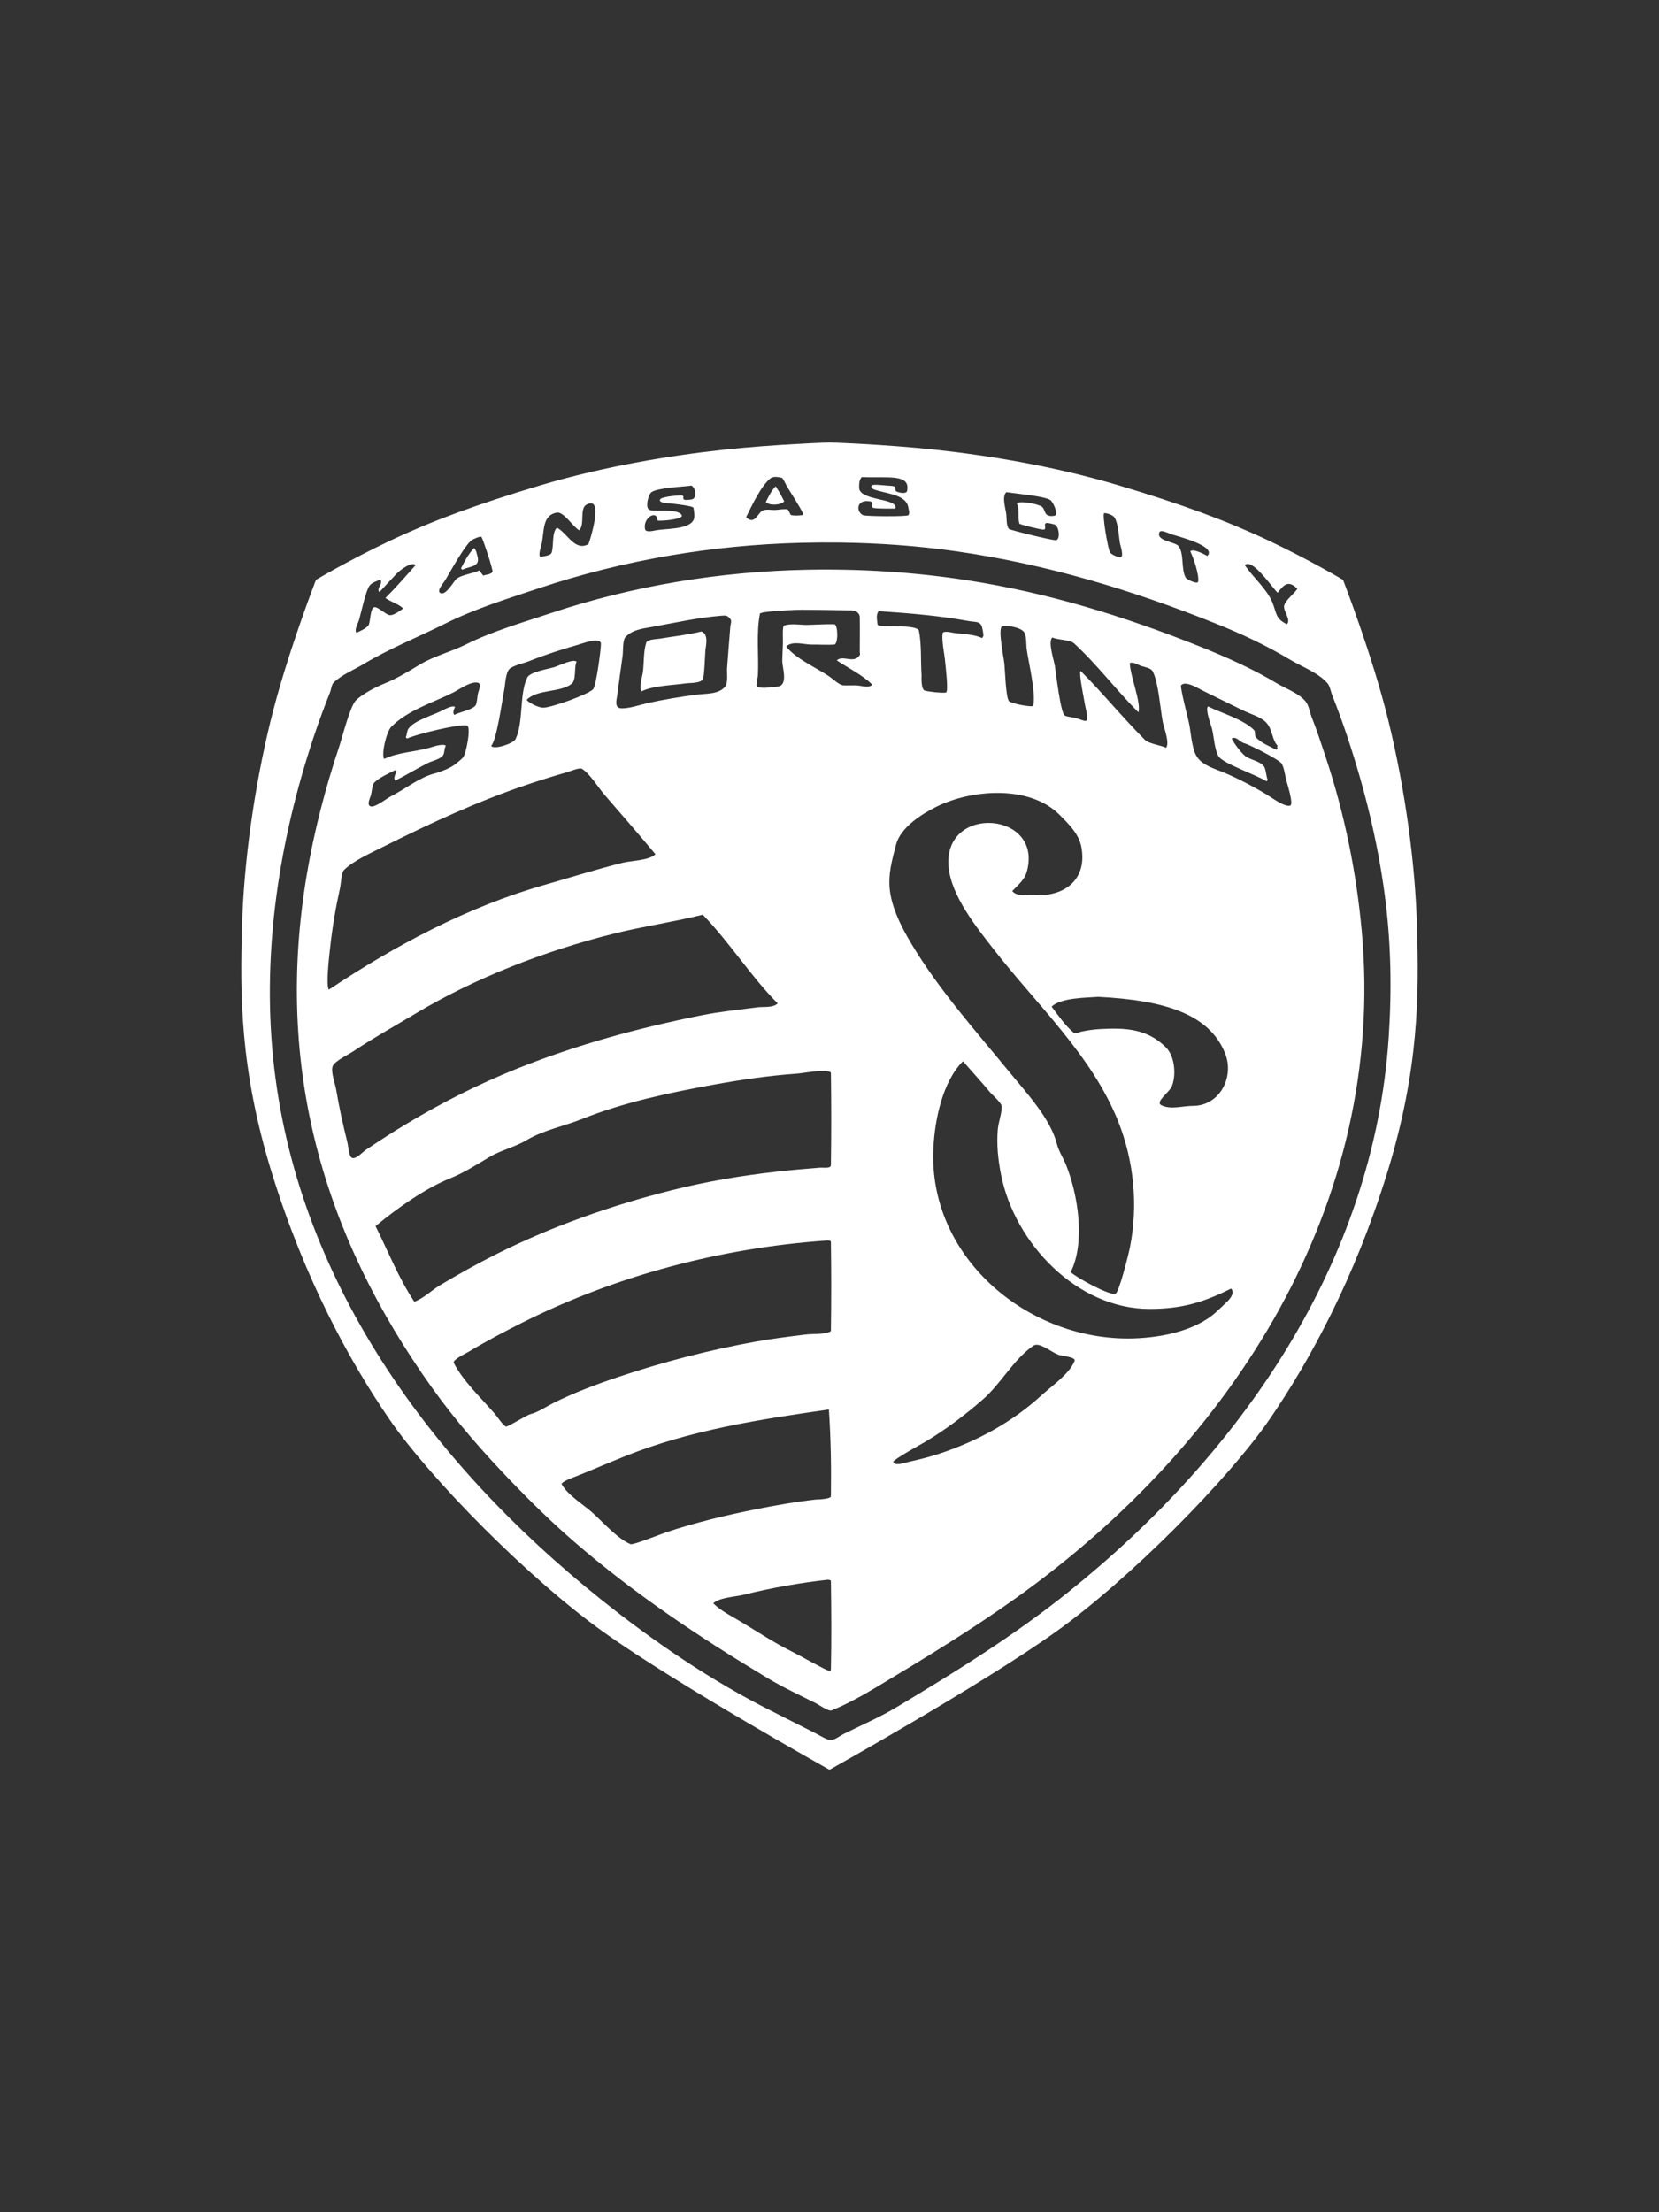 <?xml version="1.0" encoding="UTF-8" standalone="no"?>
<!DOCTYPE svg PUBLIC "-//W3C//DTD SVG 1.1//EN" "http://www.w3.org/Graphics/SVG/1.1/DTD/svg11.dtd">
<!-- Created with Vectornator (http://vectornator.io/) -->
<svg height="100%" stroke-miterlimit="10" style="fill-rule:nonzero;clip-rule:evenodd;stroke-linecap:round;stroke-linejoin:round;" version="1.1" viewBox="0 0 750 1000" width="100%" xml:space="preserve" xmlns="http://www.w3.org/2000/svg" xmlns:vectornator="http://vectornator.io" xmlns:xlink="http://www.w3.org/1999/xlink">
<rect x="0" y="0" width="750" height="1000" fill="#333333" stroke="none"/>
<defs/>
<g id="Layer-1" vectornator:layerName="Layer 1">
<path d="" fill="none" opacity="1" stroke="#f5c81a" stroke-linecap="butt" stroke-linejoin="round" stroke-width="1" vectornator:layerName="path"/>
<path d="M375 200C375 200 350.287 200.772 326.546 203.36C302.806 205.947 273.131 210.801 244.52 219.323C215.91 227.845 195.372 235.456 176.653 244.282C157.935 253.109 142.855 262.095 142.855 262.095C142.855 262.095 129.519 296.297 122.225 326.264C114.93 356.23 110.184 389.737 109.396 419.112C108.607 448.488 108.191 482.739 122.924 530.337C137.657 577.935 157.859 615.133 176.18 641.765C194.501 668.397 239.15 713.766 272.997 737.86C306.844 761.955 375 800 375 800C375 800 443.156 761.955 477.003 737.86C510.85 713.766 555.499 668.397 573.82 641.765C592.142 615.132 612.343 577.935 627.076 530.337C641.809 482.739 641.393 448.488 640.604 419.112C639.816 389.737 635.07 356.23 627.775 326.264C620.481 296.297 607.145 262.095 607.145 262.095C607.145 262.095 592.065 253.109 573.347 244.282C554.628 235.456 534.09 227.845 505.48 219.323C476.869 210.801 447.194 205.947 423.454 203.36C399.713 200.772 375 200 375 200ZM350.694 215.58C351.585 215.601 352.525 215.794 353.355 215.941C353.969 216.049 355.355 219.206 355.722 219.819C358.173 223.904 361.032 228.07 363.14 232.287C362.942 232.485 362.832 232.843 362.554 232.874C360.98 233.049 359.359 233.134 357.797 232.874C356.974 232.737 356.796 230.32 355.722 230.213C354.045 230.045 352.355 230.401 350.672 230.506C348.693 230.63 346.564 230.018 344.742 230.799C342.642 231.699 341.191 237.665 337.301 233.776C339.807 228.764 343.93 219.733 348.304 216.234C348.963 215.707 349.804 215.559 350.694 215.58ZM389.588 215.648C401.094 216.193 411.67 213.959 410.083 221.893C409.766 223.481 406.325 222.686 405.326 222.186C404.146 221.596 405.414 220.14 404.131 219.819C403.165 219.578 402.169 219.583 401.177 219.503C396.409 219.122 393.137 218.619 394.03 220.405C394.504 221.353 396.413 221.64 397.299 221.893C402.42 223.356 409.978 224.071 410.669 229.604C410.783 230.51 411.373 231.994 410.669 232.874C410.099 233.587 391.432 233.445 390.174 232.874C386.948 231.407 386.933 225.502 393.444 226.651C395.331 226.984 393.369 229.358 394.932 229.604C397.402 229.994 402.21 229.897 404.74 229.897C406.369 225.009 388.393 226.571 388.393 220.405C388.393 218.772 388.433 216.802 389.588 215.648ZM312.657 219.503C314.823 221.075 315.056 225.349 312.657 225.749C306.457 226.782 310.349 224.183 308.193 223.968C306.932 223.841 299.044 224.476 298.408 225.749C297.517 227.531 302.836 227.528 302.849 227.53C304.117 227.699 313.42 228.614 313.537 229.604C313.768 231.573 314.396 233.943 313.244 235.557C310.516 239.375 300.948 238.916 296.604 239.705C295.627 239.883 291.91 240.959 291.576 239.119C290.618 233.849 297.213 230.294 297.213 235.264C298.482 235.687 309.32 234.752 308.193 232.874C306.245 229.627 296.791 231.553 293.65 230.506C291.56 229.81 292.956 223.604 294.53 222.479C297.355 220.461 308.959 220.031 312.657 219.503ZM454.929 222.479C461.296 223.392 472.001 224.269 474.838 226.042C476.018 226.779 478.902 232.841 476.62 233.167C471.537 233.893 472.92 230.471 470.983 229.018C469.405 227.835 461.034 226.183 459.687 227.53C461.052 230.261 459.943 233.914 460.882 236.729C460.997 237.073 470.852 239.557 471.862 239.412C473.382 239.195 471.537 236.653 473.057 236.436C473.855 236.322 475.806 236.841 476.62 237.045C478.729 237.572 479.516 243.665 477.499 244.17C476.185 244.498 456.469 239.55 456.124 239.119C454.872 237.554 455.131 234.396 454.929 232.581C454.621 229.802 452.804 224.605 454.929 222.479ZM266.526 227.553C272.667 226.153 266.2 245.854 266.03 245.951C259.87 249.471 256.406 240.857 251.758 238.533C249.38 240.911 250.412 246.741 249.39 249.806C248.867 251.375 245.55 251.276 244.34 251.881C243.171 250.712 244.605 247.261 244.926 245.658C246.055 240.014 245.116 232.808 251.758 231.701C254.843 231.187 259.235 238.393 261.859 239.705C264.517 237.047 261.886 229.918 265.128 228.116C265.655 227.823 266.117 227.646 266.526 227.553ZM499.189 231.994C500.188 231.772 502.22 232.672 503.045 233.167C505.545 234.667 505.768 242.927 506.314 245.658C506.498 246.579 508.188 251.565 506.607 251.881C505.472 252.108 502.434 250.593 501.872 249.806C500.891 248.432 498.138 232.229 499.189 231.994ZM525.073 240.089C526.407 240.056 528.693 241.22 529.493 241.487C532.254 242.407 550.253 246.858 545.817 251.295C544.148 250.46 539.47 247.855 538.105 249.22C539.509 252.028 542.179 259.816 541.668 262.884C541.426 264.336 536.519 261.956 536.031 261.103C533.854 257.293 535.4 250.129 532.762 246.83C531.196 244.873 522.559 244.581 524.149 240.607C524.291 240.252 524.629 240.1 525.073 240.089ZM216.787 242.682C217.129 242.609 217.418 242.591 217.599 242.682C218.119 242.942 222.954 257.505 222.649 258.419C222.232 259.671 219.465 259.719 218.501 260.201C217.447 259.146 217.774 258.887 216.72 257.833C213.802 259.292 208.755 259.745 206.325 261.689C205.239 262.558 201.377 269.803 198.885 267.934C197.442 266.852 200.568 263.453 201.275 262.275C203.272 258.947 210.861 245.029 213.743 243.877C214.266 243.668 215.762 242.899 216.787 242.682ZM379.825 245.252C397.389 245.479 414.94 246.732 432.36 249.22C473.266 255.064 511.548 266.632 549.695 281.891C561.209 286.497 572.376 291.694 583.245 298.215C588.617 301.439 596.044 304.103 600.178 308.925C601.225 310.147 601.647 312.756 602.252 314.269C604.716 320.429 606.981 326.674 609.084 332.983C616.862 356.318 622.759 380.137 626.017 404.57C628.872 425.985 629.237 447.42 627.798 469.009C620.999 570.987 560.699 657.484 482.55 720.003C458.076 739.582 432.038 755.676 405.326 771.703C397.575 776.354 389.251 779.888 381.268 783.879C379.796 784.615 377.422 786.539 375.631 786.539C373.701 786.539 370.528 784.428 368.8 783.563C362.259 780.293 355.448 776.763 348.891 773.485C321.719 759.899 295.486 742.035 271.667 722.979C194.664 661.377 133.458 578.091 123.442 477.938C121.026 453.775 121.722 429.223 124.93 405.156C128.214 380.527 134.015 356.528 141.863 332.983C144.133 326.175 146.618 319.439 149.281 312.78C149.739 311.636 149.902 309.499 150.769 308.632C154.331 305.07 159.863 302.878 164.14 300.312C176.351 292.985 188.755 288.151 201.275 281.891C214.737 275.16 229.409 270.642 243.754 265.86C281.849 253.161 322.142 246.351 362.261 245.365C368.115 245.221 373.97 245.176 379.825 245.252ZM564.283 254.925C568.384 255.349 575.738 266.332 577.608 267.934C580.663 263.861 582.681 262.32 586.514 266.153C585.075 268.312 581.285 271.235 580.584 273.571C579.817 276.13 583.911 280.029 581.757 282.184C576.551 279.581 577.234 277.359 575.241 272.376C572.818 266.32 566.373 260.879 562.749 255.443C563.177 255.015 563.697 254.864 564.283 254.925ZM187.048 255.037C187.376 255.093 187.674 255.213 187.904 255.443C183.449 260.456 178.984 265.559 174.241 270.302C176.712 272.155 180.089 272.88 182.268 275.059C180.877 275.987 177.88 278.407 176.022 278.035C174.222 277.675 170.775 274.156 169.19 274.473C167.245 274.862 167.527 281.546 166.507 282.77C165.23 284.303 162.843 285.2 161.164 286.04C159.987 284.863 161.916 281.659 162.359 280.11C163.272 276.914 165.4 266.81 167.116 264.665C168.266 263.228 170.283 262.766 171.851 261.982C173.528 263.659 169.911 265.994 171.558 267.641C172.746 266.354 173.928 265.047 175.12 263.763C176.503 262.274 177.889 260.791 179.291 259.321C180.443 258.115 184.751 254.65 187.048 255.037ZM350.672 219.819C348.733 221.757 347.429 224.5 346.207 226.944C347.896 228.633 352.735 228.442 354.527 226.651C353.303 224.203 352.166 222.061 350.672 219.819ZM214.33 247.732C211.916 250.146 209.932 253.868 208.4 256.931C208.697 257.228 208.689 257.243 208.986 257.54C212.464 255.801 217.301 256.486 215.818 251.295C215.446 249.994 215.306 248.709 214.33 247.732ZM364.921 257.54C325.801 258.297 286.289 264.736 249.097 277.134C236.185 281.437 222.619 285.311 210.474 291.383C203.9 294.67 196.292 296.524 189.979 300.312C185.216 303.169 179.524 306.695 173.948 308.925C170.133 310.451 163.886 313.621 160.871 316.636C158.274 319.233 154.817 333.039 153.453 337.131C147.039 356.372 141.93 375.94 138.594 395.957C124.169 482.505 145.997 558.279 195.322 627.335C206.177 642.531 218.604 656.684 231.556 670.106C240.54 679.417 249.721 688.38 259.491 696.847C286.839 720.548 316.259 740.116 347.109 758.626C354.117 762.831 361.72 766.36 368.8 769.9C370.003 770.501 374.583 773.705 375.924 773.169C382.989 770.343 390.507 766.088 397.006 762.189C418.406 749.349 439.292 736.667 459.687 722.1C557.37 652.326 626.828 544.152 615.622 420.894C613.193 394.169 607.784 367.64 599.298 342.182C597.307 336.209 595.386 330.203 593.053 324.37C592.235 322.327 591.707 318.964 590.37 317.245C587.383 313.405 581.413 311.384 577.315 308.925C566.44 302.4 554.402 297.027 542.547 292.285C508.376 278.616 473.704 267.904 437.117 262.275C413.211 258.597 389.085 257.073 364.921 257.54ZM362.554 275.645C370.178 275.645 377.793 275.843 385.417 275.939C386.949 275.958 388.657 277.273 388.686 278.915C388.78 284.161 388.686 289.405 388.686 294.653C388.686 295.148 388.948 295.721 388.686 296.141C386.12 300.247 380.93 295.893 378.292 298.531C383.457 301.974 389.955 305.12 394.345 309.511C392.594 311.263 389.381 309.863 386.905 309.804C385.024 309.759 383.147 309.894 381.268 309.804C379.398 309.715 376.298 306.701 374.729 305.656C368.784 301.692 359.873 297.84 355.429 292.285C358.237 289.477 363.34 291.439 367.311 291.383C370.579 291.337 373.857 291.57 377.119 291.383C379.02 291.275 378.901 282.226 377.119 282.184C373.159 282.09 369.197 282.367 365.237 282.477C361.673 282.576 357.91 281.643 354.527 282.77C353.549 283.096 354.026 288.798 353.941 291.09C353.849 293.566 353.689 296.054 353.648 298.531C353.594 301.837 356.643 309.964 351.258 310.413C348.493 310.643 345.69 311.202 342.961 310.706C341.107 310.369 342.559 306.929 342.645 305.047C343.045 296.252 341.817 286.078 343.547 277.427C343.732 276.501 354.38 275.963 354.843 275.939C357.416 275.803 359.978 275.645 362.554 275.645ZM397.299 276.254C412.561 277.292 425.282 278.437 437.703 280.696C441.608 281.406 443.615 280.476 444.242 284.867C444.446 286.294 445.019 287.359 443.949 288.43C440.372 286.641 434.804 286.645 430.872 286.04C430.445 285.974 426.271 284.926 426.114 286.333C425.678 290.256 427.004 295.446 427.309 299.41C427.447 301.198 428.946 312.939 427.602 313.074C425.303 313.304 420.381 312.762 418.11 312.194C416.244 311.728 416.628 305.452 416.622 305.362C416.177 298.91 416.684 291.445 415.427 285.16C414.945 282.75 404.258 283.173 402.958 283.086C400.396 282.915 396.816 283.217 396.713 282.184C396.515 280.204 395.892 277.661 397.299 276.254ZM326.028 278.329C328.266 278.147 328.795 278.159 330.176 279.817C330.934 280.726 330.257 282.164 330.176 283.086C329.626 289.416 329.176 295.757 328.688 302.093C328.547 303.933 329.243 308.739 327.809 310.413C324.837 313.88 319.517 313.451 315.318 313.975C307.797 314.915 300.145 316.187 292.748 317.831C289.138 318.633 284.863 320.198 281.159 320.198C277.484 320.198 278.76 316.414 279.085 313.975C279.864 308.133 280.641 302.269 281.475 296.434C281.728 294.663 281.459 289.474 282.647 288.136C285.785 284.606 290.378 284.187 294.823 283.379C305.19 281.494 315.513 279.181 326.028 278.329ZM455.516 282.996C458.289 283.188 461.914 284.183 462.956 285.746C464.185 287.59 463.845 291.337 464.151 293.48C465.077 299.963 468.316 312.972 467.105 319.026C466.934 319.88 456.986 318.078 456.124 316.929C454.66 314.977 454.376 303.092 454.05 299.996C453.752 297.164 450.913 283.551 453.148 283.086C453.757 282.959 454.591 282.932 455.516 282.996ZM475.718 288.136C478.113 289.334 483.701 289.125 485.526 290.797C495.952 300.354 504.626 311.972 514.634 321.98C516.05 317.732 510.778 305.216 510.778 299.703C512.321 299.189 514.063 300.309 515.536 300.898C517.197 301.563 520.289 301.815 521.173 303.581C523.73 308.696 524.528 320.178 525.614 326.151C526.075 328.685 528.99 336.146 527.103 338.033C524.719 336.841 519.321 336.182 517.61 334.471C507.58 324.44 498.552 313.316 488.502 303.266C487.566 304.202 490.217 316.692 490.576 319.026C490.705 319.859 492.362 325.559 490.869 325.858C490.038 326.024 487.547 324.899 486.721 324.663C485.224 324.235 482.661 324.11 481.377 323.468C479.485 322.522 477.399 304.353 476.913 301.191C476.493 298.461 473.654 290.201 475.718 288.136ZM270.314 289.625C271.128 289.797 271.667 290.226 271.667 291.09C271.667 293.714 269.5 310.19 268.104 311.585C265.644 314.046 249.212 319.905 245.535 319.905C243.563 319.905 239.059 317.79 238.094 316.343C242.968 311.469 253.064 313.142 258.296 309.218C260.735 307.389 259.375 301.694 260.664 299.117C259.228 297.681 252.831 300.834 250.878 301.484C248.203 302.376 239.702 303.613 238.387 306.242C234.695 313.626 236.738 326.767 233.044 334.155C232.022 336.197 223.034 339.072 222.063 337.131C224.587 334.608 227.085 316.127 227.993 311.585C228.473 309.185 228.546 303.513 230.676 302.093C233.095 300.481 236.595 299.901 239.289 298.824C246.512 295.935 254.083 293.521 261.566 291.383C262.842 291.019 267.872 289.108 270.314 289.625ZM214.803 308.519C215.266 308.488 215.702 308.53 216.111 308.632C217.82 309.059 216.31 312.469 216.111 313.367C215.766 314.919 215.708 316.987 215.232 318.417C214.443 320.783 207.296 321.926 205.424 323.175C204.52 322.271 205.147 320.751 205.717 319.612C204.69 318.585 200.835 320.723 199.494 321.393C195.615 323.333 187.045 325.806 184.635 329.42C183.881 330.552 184.05 332.056 183.44 333.276C183.737 333.573 183.752 333.565 184.049 333.862C187.73 332.021 207.772 327.11 211.06 327.932C213.199 328.467 210.634 341.12 209.279 342.475C208.144 343.61 206.731 344.764 205.424 345.744C203.332 347.313 198.878 349.032 196.517 349.622C189.661 351.336 182.954 356.844 176.608 360.017C174.789 360.926 169.382 365.304 167.409 364.458C165.694 363.723 167.336 360.688 167.702 359.408C168.088 358.056 168.25 354.712 169.19 353.771C171.534 351.427 175.724 349.614 178.683 348.134C178.98 348.431 178.994 348.423 179.291 348.72C178.709 349.885 177.741 351.928 178.683 352.869C183.821 350.3 188.659 347.306 193.541 344.865C195.392 343.939 199.325 343.137 200.373 341.302C201.127 339.984 200.713 338.413 201.568 337.131C200.355 335.918 195.645 337.599 194.127 338.033C187.748 339.856 179.57 340.126 173.655 343.084C172.302 340.829 174.725 330.695 176.901 328.518C184.437 320.982 195.613 317.685 204.837 313.074C207.241 311.872 211.566 308.736 214.803 308.519ZM535.964 309.038C538.483 309.127 542.141 311.394 543.742 312.194C549.782 315.214 555.699 318.015 561.87 321.1C564.885 322.608 569.784 323.964 572.264 326.444C575.384 329.563 574.951 334.474 577.608 337.131C577.212 337.923 577.212 337.534 577.608 338.326C577.311 338.623 577.319 338.615 577.022 338.912C574.187 337.495 569.835 335.718 567.8 333.276C567.024 332.345 567.696 330.782 566.921 330.006C561.976 325.062 552.209 322.369 546.11 319.319C544.753 320.676 547.413 327.419 547.913 329.42C548.786 332.911 549.068 338.891 550.867 341.889C552.8 345.11 568.446 350.444 572.557 353.185C572.854 352.888 572.847 352.873 573.144 352.576C572.344 350.976 572.362 347.603 571.362 346.353C569.359 343.849 564.959 343.49 562.749 341.596C560.753 339.884 557.954 336.13 556.82 333.862C558.764 332.566 560.586 335.491 562.456 335.959C564.827 336.551 578.339 343.409 579.389 345.158C580.587 347.155 580.9 350.322 581.464 352.576C581.842 354.09 584.976 363.671 583.245 364.165C580.69 364.895 574.883 360.51 572.557 359.115C566.173 355.284 558.937 351.47 552.062 348.72C548.267 347.202 543.921 345.87 541.375 342.475C538.697 338.904 538.46 331.071 537.497 326.737C537.031 324.639 533.405 310.466 533.934 309.804C534.403 309.219 535.124 309.008 535.964 309.038ZM261.701 347.435C262.272 347.355 262.759 347.357 263.054 347.525C266.538 349.516 270.486 356.035 273.155 359.115C280.927 368.083 288.713 377.031 296.311 386.149C293.453 389.006 285.464 389.007 281.475 390.004C269.463 393.007 257.704 396.712 245.828 400.105C211.269 409.979 178.561 427.431 148.695 447.341C147.197 445.843 148.889 431.549 149.281 428.018C150.279 419.035 151.785 410.122 153.746 401.3C154.137 399.54 154.298 394.503 155.527 393.273C159.671 389.129 167.809 385.498 173.046 382.879C194.507 372.149 216.146 362.072 239.289 354.357C245.018 352.448 250.72 350.669 256.515 349.014C257.445 348.748 259.988 347.675 261.701 347.435ZM451.863 358.438C462.133 358.606 472.137 361.464 478.987 368.314C482.913 372.24 487.641 376.816 488.795 382.586C491.797 397.594 481.136 405.587 467.398 404.57C464.201 404.333 459.733 405.439 457.612 402.788C460.15 400.082 463.111 397.817 464.151 394.175C471.957 366.854 426.635 363.383 428.797 391.492C429.824 404.836 441.488 419.179 449.293 429.213C468.612 454.052 493.549 477.015 505.435 506.73C512.654 524.779 514.604 544.941 510.778 564.067C510.347 566.223 505.915 584.437 504.24 584.856C501.261 585.601 486.296 577.306 484.038 575.048C490.675 561.773 487.467 540.399 481.963 526.639C480.748 523.601 478.601 520.293 477.815 517.147C474.956 505.714 463.874 493.817 456.711 485.063C441.325 466.258 424.673 447.705 412.158 426.846C407.305 418.758 402.056 408.624 402.056 398.91C402.056 392.773 403.613 387.655 405.033 381.977C406.985 374.169 416.378 368.143 423.161 364.751C431.071 360.796 441.593 358.271 451.863 358.438ZM317.708 413.476C330.141 426.327 339.518 441.508 351.574 453.564C349.443 455.695 345.228 454.962 342.352 455.346C334.031 456.455 325.652 457.261 317.415 458.908C288.733 464.644 261.081 472.134 233.946 482.988C216.47 489.978 199.665 498.483 183.44 508.218C177.296 511.905 171.309 515.825 165.335 519.808C163.871 520.783 159.972 525.232 158.503 522.784C157.679 521.41 157.436 517.929 157.015 516.245C155.055 508.406 153.293 500.455 151.964 492.481C151.547 489.973 149.331 484.084 150.476 481.793C151.644 479.459 157.472 476.724 159.676 475.255C168.774 469.189 178.259 463.933 187.611 458.322C214.662 442.091 246.243 429.854 277.304 422.089C290.668 418.748 304.396 416.804 317.708 413.476ZM496.506 450.611C526.86 452.142 546.792 458.529 553.843 476.156C558.139 486.897 551.388 499.899 539.278 499.899C534.524 499.898 529.28 501.731 525.028 499.605C522.044 498.113 528.662 493.803 529.786 490.992C531.743 486.098 531.224 477.595 527.103 473.473C518.825 465.196 509.276 464.528 497.701 465.154C494.647 465.319 491.762 465.689 488.795 466.349C488.229 466.474 486.096 467.398 485.526 466.935C481.797 463.905 478.324 458.918 475.425 455.052C479.518 450.959 491.234 451.016 496.506 450.611ZM435.336 479.719C439.759 484.725 443.742 489.152 447.511 493.676C448.566 494.942 452.855 498.542 452.855 500.214C452.855 503.563 451.368 507.227 451.074 510.608C450.484 517.394 451.225 524.419 452.562 531.104C458.74 561.993 486.84 591.688 519.685 591.688C534.418 591.688 544.239 588.632 556.526 582.488C558.209 584.171 556.551 586.613 555.038 588.125C553.305 589.859 551.509 591.527 549.695 593.176C539.785 602.185 522.713 605.058 509.877 605.058C463.242 605.058 419.534 567.554 421.966 518.928C422.587 506.498 425.96 489.095 435.336 479.719ZM371.505 484.116C372.776 484.107 373.958 484.188 375.023 484.454C375.294 484.522 375.627 484.783 375.631 485.063C375.827 498.923 375.827 512.779 375.631 526.639C375.607 528.368 372.305 527.702 370.581 527.834C364.121 528.331 357.696 528.9 351.258 529.616C335.409 531.377 319.497 534.072 304.044 537.935C276.67 544.779 249.672 554.276 224.724 566.751C215.891 571.167 207.335 575.93 198.885 581C195.268 583.171 191.182 587.123 187.296 588.418C180.138 577.682 175.516 565.738 169.777 554.26C179.258 546.359 192.262 537.144 203.642 532.592C209.524 530.239 215.678 526.367 221.161 523.077C226.42 519.922 232.899 518.483 238.094 515.366C245.516 510.913 255.052 509.052 263.054 505.851C281.792 498.356 302.355 494.005 322.15 490.406C334.622 488.138 347.216 486.26 359.871 485.356C363.224 485.116 367.694 484.142 371.505 484.116ZM374.729 560.776C375.22 560.829 375.625 560.976 375.631 561.384C375.826 574.749 375.826 588.131 375.631 601.496C375.627 601.776 375.285 601.984 375.023 602.082C371.72 603.32 367.498 602.845 364.042 603.277C356.406 604.231 348.753 605.169 341.179 606.546C320.323 610.338 300.052 615.596 279.987 622.284C270.085 625.585 259.542 629.53 250.27 634.166C246.996 635.803 243.309 638.359 239.875 639.217C237.963 639.695 229.248 645.315 228.602 644.854C226.792 643.561 224.998 640.593 223.551 638.924C217.703 632.175 209.148 624.074 205.13 616.038C204.47 614.717 210.87 611.643 211.962 610.988C220.047 606.137 228.557 601.665 236.606 597.64C278.606 576.64 325.938 564.12 373.241 560.798C373.649 560.77 374.239 560.722 374.729 560.776ZM468.255 607.899C471.186 607.569 475.722 611.485 478.694 612.476C479.962 612.899 486.502 613.452 485.819 615.159C483.435 621.118 475.502 626.461 470.983 630.604C457.645 642.83 441.954 651.358 424.942 657.029C420.184 658.615 415.285 659.816 410.376 660.907C409.028 661.207 404.787 662.805 403.838 660.907C403.359 659.949 416.904 652.585 418.403 651.685C427.533 646.207 436.236 639.684 444.242 632.678C452.789 625.2 457.96 614.741 467.105 608.327C467.449 608.086 467.836 607.946 468.255 607.899ZM374.729 637.143C375.621 650.608 375.826 663.482 375.631 676.352C375.61 677.745 368.984 677.819 368.8 677.84C359.651 678.857 350.494 680.477 341.473 682.282C327.858 685.004 314.22 688.292 301.068 692.676C299.02 693.359 286.191 698.514 285.037 698.02C278.907 695.392 272.432 687.833 267.496 683.477C263.415 679.876 256.248 675.525 253.832 670.693C255.465 669.059 258.712 668.037 260.979 667.13C268.326 664.192 275.389 661.127 282.647 658.224C312.151 646.422 343.433 641.613 374.729 637.143ZM374.436 714.073C375.228 714.271 375.627 714.379 375.631 714.659C375.826 728.024 375.924 741.407 375.631 754.771C375.6 756.201 371.654 753.819 371.167 753.576C366.446 751.215 361.918 748.511 357.21 746.158C349.515 742.31 342.302 737.501 334.934 733.08C330.806 730.604 325.876 728.171 322.465 724.76C325.102 722.124 332.551 721.799 336.129 720.905C348.658 717.773 361.593 715.5 374.436 714.073ZM317.099 285.453C310.969 286.986 304.333 287.682 298.092 288.723C296.85 288.93 292.667 288.988 292.162 290.504C290.9 294.29 291.146 299.569 290.674 303.581C290.437 305.594 288.682 311.082 290.088 312.487C295.13 309.966 304.303 309.735 309.974 308.925C311.911 308.648 316.351 308.953 317.708 307.144C318.419 306.195 318.734 295.72 318.903 293.773C319.061 291.953 320.519 286.794 317.099 285.453Z" fill="#FFFFFF" fill-rule="nonzero" opacity="1" stroke="none" vectornator:layerName="path"/>
</g>
</svg>
